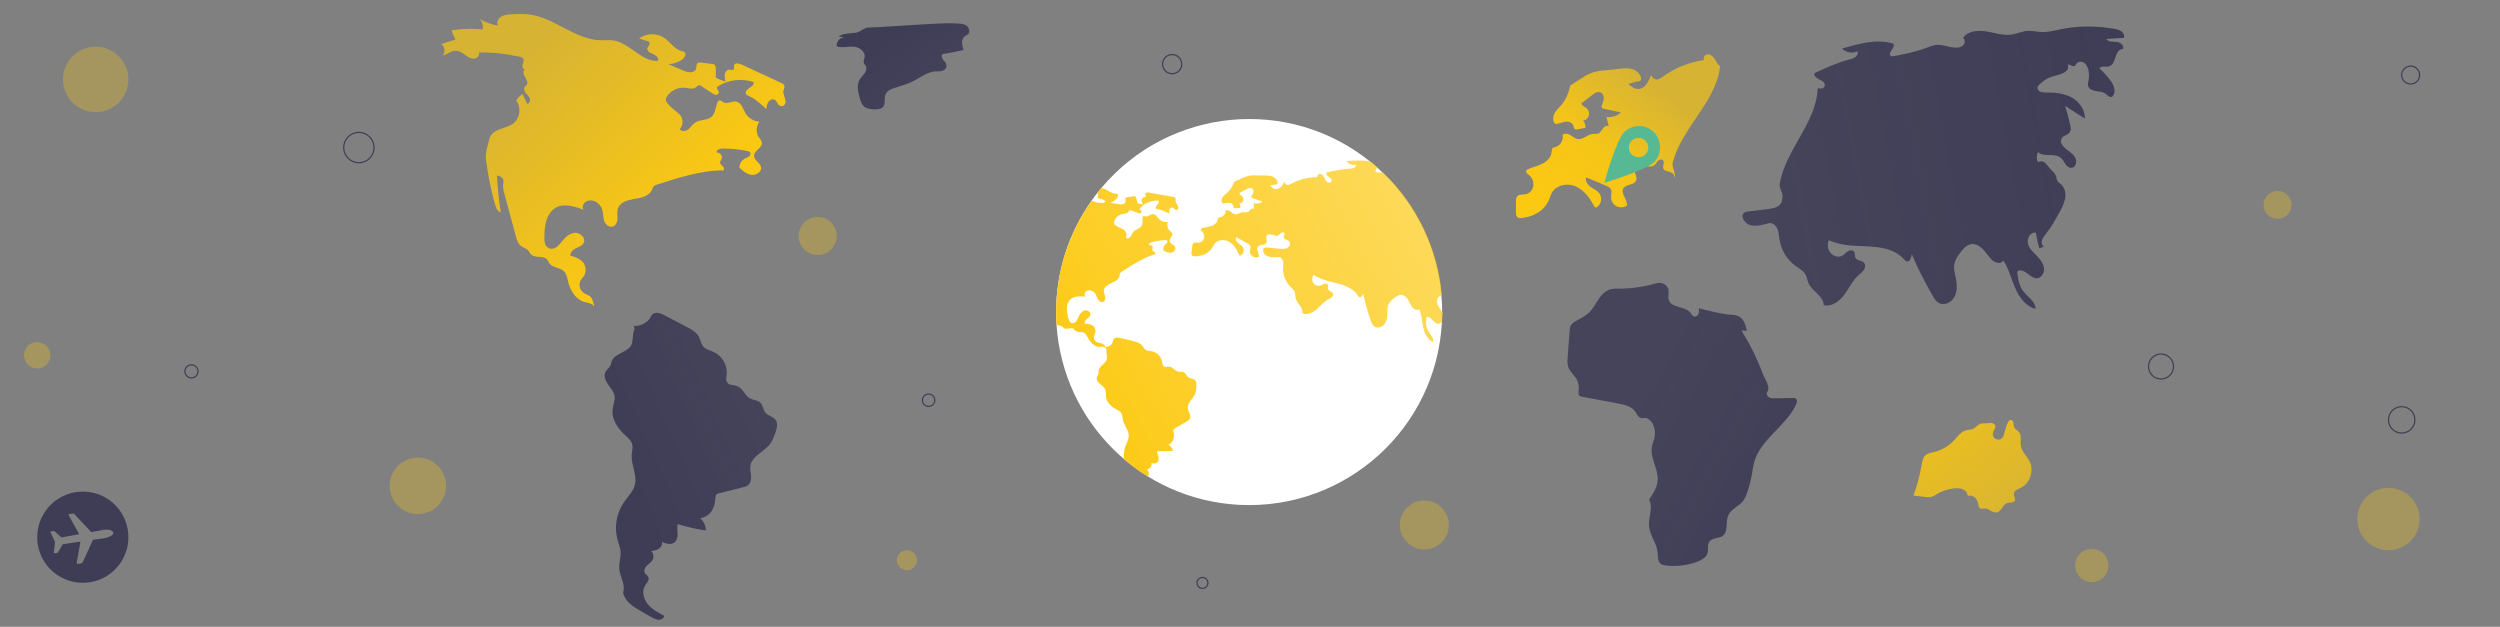 <?xml version="1.0" encoding="utf-8"?>
<!-- Generator: Adobe Illustrator 19.0.0, SVG Export Plug-In . SVG Version: 6.00 Build 0)  -->
<svg version="1.1" id="e37c00f5-ff96-45aa-87ea-1a24b78ba7bd"
	 xmlns="http://www.w3.org/2000/svg" xmlns:xlink="http://www.w3.org/1999/xlink" x="0px" y="0px" viewBox="781 -8 2062 517"
	 style="enable-background:new 781 -8 2062 517;" xml:space="preserve">
<rect x="781" y="-8" width="2062" height="517" fill="#808080" stroke="none"/>
<style type="text/css">
	.st0{fill:url(#SVGID_1_);}
	.st1{fill:url(#SVGID_2_);}
	.st2{fill:url(#SVGID_3_);}
	.st3{fill:url(#SVGID_4_);}
	.st4{fill:url(#SVGID_5_);}
	.st5{fill:url(#SVGID_6_);}
	.st6{fill:url(#SVGID_7_);}
	.st7{fill:#3F3D56;}
	.st8{fill:#FFFFFF;}
	.st9{fill:url(#SVGID_8_);}
	.st10{fill:url(#SVGID_9_);}
	.st11{fill:#57B894;}
	.st12{fill:none;stroke:#3F3D56;stroke-miterlimit:10;}
	.st13{opacity:0.3;fill:#FCC911;enable-background:new    ;}
</style>
<title>connected world</title>
<linearGradient id="SVGID_1_" gradientUnits="userSpaceOnUse" x1="1303.768" y1="116.77" x2="1419.756" y2="167.669" gradientTransform="matrix(1 0 0 -1 0 502)">
	<stop  offset="0" style="stop-color:#3F3D56"/>
	<stop  offset="1" style="stop-color:#3F3D56;stop-opacity:0.9"/>
</linearGradient>
<path class="st0" d="M1420.7,338.4c-1.9-2.9-6.2-3.4-8.4-6c-1.9-2.6-1.9-6.1-4.3-8.4c-2-2-5.4-1.9-8-3.2c-4.6-2.2-6.1-8.5-10.9-10.3
	c-2.7-1.1-6.2-0.4-8-2.7c-1.6-1.9-1.1-4.7-0.7-7.1c0.5-7.9-3.7-15.2-11.2-18.6c-2.8-1.3-5.9-1.8-7.9-4c-2-2.1-2.4-5.4-3.7-8
	c-2.1-4.3-6.7-6.7-11-8.9L1329,252c-3.1-1.6-7.2-3.2-9.9-0.7c-0.7,1-1.5,1.9-1.9,3.1c-2.4,3.7-8.7,7.2-13.3,6.3
	c0,0.1-0.1,0.2-0.1,0.3c0.5,1.1,0.7,2.1,0.3,3.2c-1.6,3.5-0.7,8.1-2.2,11.9c-2.8,6.6-13.5,7-16.3,13.6c-0.5,1.5-0.6,3.1-1.5,4.4
	c-1,1.7-2.7,2.8-3.6,4.5c-1.8,3.1-0.2,7.1,1.8,10.2c2,3,4.8,5.9,5.6,9.4c0.6,3.7-1.2,7.6-1.6,11.5c-1.1,8.2,4.6,16.2,10.9,21.8
	c1.9,1.8,4,3.5,4.9,6c1.3,3.1,0.1,6.6-0.1,10c-0.4,8.1,4.6,16.3,2.7,24.2c-1.4,5.8-6,10-9.2,14.7c-6.3,9.3-8.1,20.9-4.9,31.7
	c0.7,2.7,1.9,5.5,2.2,8.1c0.5,5-1.4,10-1,15c0.5,6.7,5.4,13.2,3.1,19.5c1.3,6.2,6.6,10.7,12.4,14l10.2,5.9c1.9,1.2,4,2.1,6.3,2.6
	c2.2,0.2,4.7-1.1,5.2-3.2c-5-2.7-10.2-5.4-13.8-9.7c-3.5-4.4-5-10.9-2.1-15.4c1.4-2,3.7-4.5,2.7-6.9c-0.5-1.3-2.1-2-2.9-3.4
	c-1.2-1.9,0.1-4.6,1.7-6.1c1.6-1.6,3.7-3,4.8-4.9c1.2-2.2,0.5-5.2-1.3-7.1c2.1-0.2,4.4-0.7,6.3-1.9c1.8-1.2,3.1-3.4,2.6-5.6
	c3.2,1.4,7.1,2.6,10,0.6c2.2-1.5,3-4.5,2.9-7.3c-0.1-2.7-0.5-5.4,0.1-8c7.7,2.2,15.3,4.3,23.2,5.2c-0.1-4-1.9-7.6-4.8-10.3
	c3.6,0.3,7.8-2.9,9.7-5.9s2.7-6.5,2.9-10.1c0-1.1,0.2-1.9,0.5-2.7c0.6-1.2,2.1-1.6,3.4-1.8l19.7-5c1.2-0.2,2.2-0.6,3.2-1.3
	c2.2-1.5,2.9-4.8,2.7-7.6c-0.2-2.9-1.1-5.5-0.6-8.4c1.1-8.2,11.3-11.6,16.4-18.4c1.9-2.7,3-5.8,4.2-8.9
	C1421.8,345.2,1422.9,341.2,1420.7,338.4z"/>
<linearGradient id="SVGID_2_" gradientUnits="userSpaceOnUse" x1="1354.212" y1="166.464" x2="1226.991" y2="28.678">
	<stop  offset="0" style="stop-color:#FCC911"/>
	<stop  offset="1" style="stop-color:#FCC911;stop-opacity:0.7"/>
</linearGradient>
<path class="st1" d="M1428.8,74.7c-0.4-2.7-2.1-5.1-1.6-7.8c0.3-1.7,1.6-3.6,0.3-5.1c-0.4-0.4-1-0.7-1.5-1.1l-33.6-15.6
	c-2-0.7-5.1-1.5-5.9,0.5c-0.4,1.3,0.3,2.6-0.3,3.5c-0.7,1-2.3,0.4-3.7,0.4c-2,0.1-3.5,2-3.8,3.9c-0.1,1.9,0.1,3.9,0.7,6
	c-2.6-1.1-6-2-8.1-3.6c0.3-2.8,0.3-5.4,0-8c0-1.1-0.4-1.9-1.3-2.7c-0.4-0.3-1.2-0.4-1.8-0.4l-9.5-1.1c-0.6-0.2-1.6-0.1-2.2,0.2
	c-1.5,1-0.7,3.2-1.4,4.9c-0.4,1.8-2.7,2.9-4.7,3c-1.9-0.2-3.9-0.6-5.9-1.5l-12.2-5.3c4.2-0.2,8-1.5,11.3-3.7
	c2.2-1.5,3.9-4.8,1.8-6.4c-0.6-0.3-1.4-0.6-2.1-0.6c-5.9-1.5-9.2-7.3-14.1-10.8c-6.5-4.4-14.9-4.2-21.1,0.4l6.7,2
	c0.6,0.1,1.3,0.4,1.7,1c1.2,1.6-1.3,3.4-1.6,5.2c-0.3,2.6,2.9,3.8,5.2,4.8c2.3,1.1,5,3.6,3.3,5.4c-13.5,0.7-23-14.9-36.6-16.9
	c-3.4-0.4-6.9,0-10.2-0.1c-21.2-0.3-38.2-18.7-59.2-21.3c-4.7-0.4-9.5-0.5-14.2-0.1c-3.1,0.2-6.1,0.3-8.6,1.8
	c-2.7,1.5-4.3,4.8-3,7.5c-5.3-1-10.5-2.8-15.1-5.4c2.3,2.2,3.3,5.5,2.6,8.6c-8.4-1-17.2-0.5-25.6,0.7c0.7,2.7,1.9,5.2,3.2,7.6
	l-11.9,3.8c3.3,1.8,3.8,6.9,1.1,9.3c3.9-0.5,7.5-4.2,11.4-3.8c2.8,0.1,5,1.8,7.1,3.3c2.1,1.6,4.6,3.2,7.3,3.2
	c2.8-0.1,5.3-2.7,4.3-5.1c11.5-0.2,22.9,1.1,34.1,3.6c0.7,0.1,1.7,0.4,2.2,1.2c1.3,1.3,0.2,3.3-0.2,5c-0.5,1.7,0.2,4.4,2,3.9
	c-2.1,1.1-1.5,4.4-0.1,6.5s2.9,4.8,1.3,6.7c-0.4,0.5-1.1,1-1.4,1.3c-1.3,1.5-0.4,3.6,0.6,5.2c1.3,1.5,2.9,2.8,3.5,4.6
	c0.6,1.8-0.5,4.3-2.3,4.2l-3.6-8c-2.2,1.4-4.2,3.3-5.3,5.5c4.5,6,3,15.3-3.2,19.4c-3.2,2-7,2.9-10.7,4.3c-3.5,1.4-7.1,3.6-8.1,7.3
	c-1.6,6.3-3.7,11.9-2.9,18.3c1.6,11.8,3.9,23.6,7.1,35.3c0.7,3,2,6.4,5,7.8c-1.5-10.1-2.6-20.5-3.1-30.7c1.9,0.5,4.4,1.3,5.1,3.3
	c0.6,1.6,0,3.3-0.1,5c0,1.6,0.2,3.3,0.6,4.9l10,37c0.7,3,1.9,6.4,4.5,8.2c1.7,1.3,3.8,1.7,5.3,3.1c1.2,1.2,1.7,2.8,2.9,3.8
	c3.3,3.2,9.8,0.5,12.9,3.9c1,1.1,1.3,2.2,2,3.3c2.7,3.7,8.6,3.3,11.9,6.4c2.1,2,2.8,5.1,3.4,8c1.7,7.1,5.5,14.5,12.7,17.2
	c2.1,0.7,4.7,1,6.7,1.9c1,0.4,1.8,1.3,2.3,2.1l0,0l0,0c-0.7-3-1.3-7-3.9-8.7c-1.8-1-3.7-1.6-5.3-2.9c-3.5-2.9-3.8-8.1-1-11.4
	c0.1-0.1,0.1-0.2,0.3-0.4c3.2-3.2,3.7-8.1,1.4-12.1c-2.3-3.5-6.8-5.3-11.1-6.4c-0.4-2.7,2-4.9,4.5-6.1c2.3-1.2,5.3-2.1,6.5-4.7
	c1.8-3.7-2.8-8.2-7-8.1c-4.4,0.2-7.8,3.2-10.5,6.5c-1.6,1.8-3,3.9-4.9,5.2c-2,1.5-4.8,2-6.9,0.7c-3.1-1.6-3.3-5.9-3.2-9.2
	c0.1-4.6,0.3-9.3,1.7-13.5c1.4-4.4,4.2-8.5,8.2-10.7c6.7-3.4,15-0.7,22.3,1.9c-1.3-2.2,0-5.5,2.3-6.7s5.4-1.2,7.8,0.2
	c2.1,1.1,3.7,2.9,4.8,4.9c1.5,3,1.2,6.5,1.9,9.8c0.7,3.3,3.7,6.5,7,5.9c2.9-0.6,4.2-3.9,4.3-6.7c0-2.8-0.5-5.9,0.4-8.5
	c1.8-5.2,8.3-6.8,13.8-7.8c5.5-0.7,11.9-2.2,14.3-7.5c0.2-1.1,0.7-1.9,1.5-2.9c0.7-0.7,1.7-1.2,2.8-1.4
	c16.9-5.4,34.2-11.1,52.2-11.7c1.1-0.1,1.1,0.2,1.8,0.3c1.5-0.4,1.2-2.6,0.1-3.5c-1.1-1.1-2.3-2-2.3-3.5c0.1-1,1-1.9,1.3-2.8
	c1.1-2.3-1.4-5.4-3.9-5.1c-1-2,2.2-3.3,4.6-3.4c6.8,0,13.7,0.6,20.5,2.1c0.7,0,1.5,0.4,2.1,1c1,1.1,0.3,2.8-0.7,3.5
	c-1.1,0.7-2.3,1.2-3.6,1.8c-2.8,1.6-4.4,4.5-4.3,7.5c3,2.7,6.3,5.4,10.2,5.9c3.9,0.3,8.4-2.9,7.6-6.6c-1-3.5-5.8-5.5-5.8-9.3
	c0-4.3,6.7-6.3,6.5-10.5c-0.1-1.8-1.6-3.4-2.7-4.9c-2.3-3.8-2.1-8.9,0.6-12.6c-4.7-0.4-8.9-3-11.3-6.8c-2.1-3.6-3.3-8.6-7.5-9.8
	c-3.8-0.7-8.2,2.7-11.5,0.2c-0.7-0.5-1.6-1.4-2.6-1.3c-0.5,0.1-1.2,0.6-1.4,1.3c-2,3.9-1.7,9.2-5,12.2c-3.5,3.3-9.7,2.1-13.8,5
	c-2.2,1.5-3.5,3.9-5.5,5.5s-5.9,2-7-0.2c2.9-3.3,3-8,0.3-11.6c-1.5-1.5-3.1-3-4.8-4.2c-1.9-1.5-3.7-3.1-5.3-5
	c-0.7-1-1.4-1.8-1.7-2.9c-0.1-1.4,0.3-2.8,1.2-3.6c3.3-4.8,9.3-7.6,15.3-6.7c2.6,0.3,5.3,1.3,7.6-0.1c1.2-0.6,2-2,3.4-2.1
	c0.7,0.1,1.6,0.4,2.2,1l8.3,5.5c1,0.6,2,1.2,3.1,1.4c1.3,0.1,2.2-0.6,2.6-1.8c0.1-1.6-2-2.9-1.5-4.4c0.2-0.4,0.5-0.7,1.2-1.1
	c8.6-5.2,19.2-6.4,29-3.2c0.6,2.1-1.8,3.8-3.7,5c-1.9,1.2-3.9,3.6-2.3,5.3c0.6,0.4,1.5,1.1,2.2,1.3c2.1,1,4.4,2,6.1,3.7
	c2.9,2.1,5.5,4.6,8.2,6.9c0.2-2,0.4-4.2,1.8-6s3.8-2.7,5.5-1.3c1.6,1.3,2,3.7,3.8,4.5C1427.3,80.9,1429.5,77.4,1428.8,74.7z"/>
<linearGradient id="SVGID_3_" gradientUnits="userSpaceOnUse" x1="1517.694" y1="477.643" x2="1562.753" y2="422.837" gradientTransform="matrix(1 0 0 -1 0 502)">
	<stop  offset="0" style="stop-color:#3F3D56"/>
	<stop  offset="0.232" style="stop-color:#3F3D56;stop-opacity:0.977"/>
	<stop  offset="1" style="stop-color:#3F3D56;stop-opacity:0.9"/>
</linearGradient>
<path class="st2" d="M1472.7,22l4.7,1c-3.3-0.2-6.2,2.6-6.3,6.3c0,0.3,0,0.6,0,0.9c4.3,1.6,9.2,0,13.8,0.3c4.6,0.2,10,3.9,9.2,8.7
	c-0.2,1.5-1.1,3.1-0.6,4.5c0.2,1,1.1,1.8,1.6,2.8c1,1.9,0.2,4.4-1.1,6.1c-1.2,1.8-2.9,3.2-4,5.1c-2.7,4.7-1.2,10.8,0.4,15.9
	c0.4,1.9,1.3,3.9,2.5,5.5c2.4,2.8,6.2,2.9,9.6,3.1c2.5,0,5.4-0.2,7-2.2c2-2.8,0.6-7.1,1.9-10.3c1.3-2.9,4.4-4.2,7.2-5.1
	c5.1-1.6,10.5-3.1,15.4-5.5c6.1-3.1,11.9-7.9,18.6-8.2c1.8-0.2,3.9,0.2,5.7-0.5c1.8-0.6,3.5-2.2,3.4-4.4c-0.1-1.8-1.4-3.1-2.6-4.4
	c-1.1-1.3-1.8-3.4-1-4.8l17.7-3.5c-1.3-3.7-2.2-8.6,0.6-11.1c1.1-0.9,2.5-1.3,3.3-2.2c1.5-1.8,0.7-4.8-1.1-6.4
	c-1.7-1.6-4.1-1.9-6.3-2.1c-7.7-0.6-15.5-0.2-23.2,0.2c-15.2,1-30.3,1.8-45.5,2.8c-3.1,0.2-6.5-0.2-9.3,1c-2.4,1-4.1,2.8-6.7,3.4
	C1482.7,19.8,1477.3,19,1472.7,22z"/>
<linearGradient id="SVGID_4_" gradientUnits="userSpaceOnUse" x1="2329.762" y1="277.296" x2="2443.137" y2="426.681">
	<stop  offset="0" style="stop-color:#FCC911"/>
	<stop  offset="1" style="stop-color:#FCC911;stop-opacity:0.7"/>
</linearGradient>
<path class="st3" d="M2424.8,349.1c0.4-2.1,2.6-4,1.9-6.1c-0.4-1.4-2.1-2.1-3.6-2.2c-1.5,0-3,0.4-4.5,0.4c-1,0-1.9,0-3,0
	c-3,0.4-4.8,3.6-7.7,4.7c-1.7,0.7-3.6,0.5-5.5,1.1c-4.1,1.1-6.6,4.9-9.4,7.9c-4.6,4.9-10.5,8.5-17,10c-2.2,0.5-4.8,0.9-6.6,2.4
	c-2.5,2-3,5.4-3.5,8.5c-1.5,8.6-3.7,16.9-6.7,24.9l9.6,1.2c1.8,0.2,3.7,0.4,5.5-0.1c1.3-0.4,2.5-1.2,3.6-1.9c4.3-2.7,9.1-4.3,14-5
	c2.5-0.3,5.1-0.3,7.5,0.4c2.4,1,4.4,3,4.6,5.7c2-0.7,4.4-0.1,5.9,1.4s2.5,3.5,2.8,5.7c0.3,1.3,0.5,2.9,1.7,3.4c1,0.4,2.1,0,3.2-0.1
	c3.7-0.3,6.7,4,10.4,3.3c3.9-0.9,4.8-6.6,8.6-7.8c2.1-0.7,5.2,0.1,6.2-1.9c1-1.7-1-3.9-0.7-5.9c0.2-2.5,3.2-3.5,5.4-4.6
	c7.7-3.6,11.3-14,7.7-21.6c-2.2-4.6-6.6-8-7.4-13.2c-0.6-3.9,0.9-8.3-1.5-11.3c-1.3-1.5-3.3-2.4-4.1-4.2c-0.4-1.2-0.3-2.5-0.5-3.6
	c-0.3-1.2-1.4-2.5-2.5-2.2c-3.5,1-4.6,11.7-6.4,14.4C2429.8,356.6,2423.9,354,2424.8,349.1z"/>
<linearGradient id="SVGID_5_" gradientUnits="userSpaceOnUse" x1="2294.12" y1="83.985" x2="2129.444" y2="177.303" gradientTransform="matrix(1 0 0 -1 0 502)">
	<stop  offset="0" style="stop-color:#3F3D56"/>
	<stop  offset="1" style="stop-color:#3F3D56;stop-opacity:0.9"/>
</linearGradient>
<path class="st4" d="M2182.2,246.3c0.2,1.5,0.2,3.3-0.4,4.8c-0.7,1.4-2.4,2.5-4,1.8c-1.2-0.7-1.6-1.8-2.5-2.9
	c-4.3-5.6-15.4-3.7-17.8-10.3c-1-2.7,0.1-5.7-0.3-8.5c-0.7-3.4-3.6-5.7-7.1-5.9c-1.5,0.1-3.1,0.3-4.6,0.8c-9.8,2.7-20,4-30.1,4
	c-1.9-0.1-4,0-5.7,0.4c-4.3,1-7.6,4.5-10,8s-4.4,7.5-7.5,10.8c-3.2,3.2-7.5,5.3-11.5,7.6c-1.5,0.7-3,1.8-3.8,3.1
	c-1,1.4-1.1,3.4-1.3,5.1l-1.6,21.7c-0.2,2.9-0.4,5.6,0.7,8.4c1.2,3.2,4.1,5.7,6.2,8.6c1.9,3.1,2.6,6.7,2.2,10.2
	c-0.2,1.4-0.4,3.1,0.4,4.2c0.7,0.5,1.4,0.9,2.3,1l29.8,5.6c5.3,1,11.1,2.3,14.1,6.6c1.4,2.1,2.4,4.7,4.9,5.4c1,0.2,2.1,0,3.2-0.1
	c2.7,0.2,4.8,2.3,6.2,4.6c1.9,3.6,2.4,7.6,1.6,11.7c-0.5,2.5-1.6,4.8-2.1,7.4c-1.8,9.5,5.7,18.6,4.7,28.4c-0.5,5.6-4,10.7-7,15.3
	c3.6,6.8-1,15,0,22.7c0.9,7.1,6.3,13.5,7,20.8c0.3,3.3-0.1,7.4,2.6,9.5c1.2,0.8,2.6,1.1,4,1.3c8.7,1.1,17.5,0,25.6-2.9
	c3.8-1.4,8-3.6,9-7.4c0.8-3-0.4-6.9,1.6-9.5c2.3-3.1,7.4-2.3,10.6-4.4c5.2-3.5,2.4-11.7,4.9-17.2c2.3-5.1,8.5-7.3,12-11.5
	c1.4-1.9,2.4-4,3.2-6.2c1.9-5.4,3.3-10.8,4.3-16.2c0.4-3.4,1.1-6.7,1.9-10.1c5.3-18.8,26.2-29.6,34.4-47.1c0.8-1.5,1.4-4-0.1-5.1
	c-0.9-0.5-1.9-0.8-3-0.5l-14,0.2c-1.8,0-3.5,0.1-5.2-0.8c-1.4-0.9-2.4-3-1.4-4.3c2.9-4-1.4-9.7-3.2-14.1
	c-4.6-12.1-10.1-23.8-16.9-34.7c-0.4-0.7-0.7-1.4-0.8-2.1l4,0.5c-0.8-4.8-2.4-10.1-6.8-12.2c-2.6-1.2-5.4-1.2-8.2-1.3
	C2198.5,250.4,2190.1,248.2,2182.2,246.3z"/>
<linearGradient id="SVGID_6_" gradientUnits="userSpaceOnUse" x1="2061.156" y1="176.814" x2="2146.881" y2="64.522">
	<stop  offset="0" style="stop-color:#FCC911"/>
	<stop  offset="0.505" style="stop-color:#FCC911;stop-opacity:0.945"/>
	<stop  offset="1" style="stop-color:#FCC911;stop-opacity:0.7"/>
</linearGradient>
<path class="st5" d="M2160.7,125.8c8.1-29.6,35.4-49.1,39.1-79.1l0,0c-2.1-1.5-3.2-4.1-4.7-6.3s-3.9-4.1-6.5-3.4
	c-1.9,0.7-2.9,2.8-2.3,4.6c-12.4,1.7-24.1,6.5-34.2,13.9c-1.2,0.8-2.3,1.5-3.6,2c-2.4,0.5-5.1-1.3-5.6-3.9
	c-1.9,5.3-5.1,11.8-10.7,11.8c-3.2,0.1-5.8-2.2-8.3-4.2c3.4-0.6,4.7-1.7,8.6-2.1c0.5,0.1,1-0.1,1.5-0.5c0.5-0.7,0.7-1.5,0.5-2.3
	c-0.7-3.8-4.1-6.5-7.5-7.4c-3.5-1-7.2-0.6-10.8-0.1l-12.2,1.3c-6.3,0.3-12.4,2.3-17.6,5.9c-3.5,2-6.9,4.6-10.3,6.6
	c-1.2,6.3-3.7,11.9-7.8,16.6c-1.7,2.1-3.7,3.7-5,6s-1.7,5.2-0.6,7.5c0.2,0.6,0.7,1.2,1.3,1.4c1,0.2,2,0,2.9-0.3
	c2.1-0.7,4.3-1.5,6.7-1.5c2.2,0,4.6,1.5,5.2,3.7c0.2,0.8,0.3,2.1,1.2,2.5c0.6,0.3,1.5,0.5,2.2,0.2l6.5-1.3c0.2-2.2-0.5-4.5-2-5.9
	c1.6-0.2,3.1-1.2,3.9-2.4c1.9-2.8,1.2-6.4-1.4-8.2c-1.5-1-3.9-2-3.8-3.8l9-6.8c1.9-1.5,4.1-3,6.4-2.2c3.4,1,3.6,5.9,2,9
	c-0.6,1.4-1.4,3.1-0.2,4.1c0.5,0.3,0.8,0.5,1.4,0.6l13.9,2.9c-3.2,3.1-7.6,4.3-11.9,3.8l2,7.8c-1.5-1.3-3.6,0-4.7,1.4
	c-1.3,1.4-2,3.4-3.6,4.2c-1.6,0.8-3.6,0.5-5.3,0.6c-4.2,0.5-7.8,4.9-12,4.2c-2.2-0.3-4.1-2.1-6-3.2c-2-1.2-4.7-1.9-6.5-0.2
	c0.7,4.6-1.9,8.9-6.3,10.1c-0.6,0.1-1.3,0.1-1.7,0.5c-1,0.8-1,2.4-1.2,3.7c-0.3,4.2-3.8,7.5-7.5,9.4c-3.7,1.9-7.8,2.8-11.7,4.5
	c-0.7,0.2-1.5,0.7-1.7,1.6c-0.3,1.3,1.2,2.4,2.2,3.2c2.8,2.1,4.2,5.7,3.7,9.1c-0.6,3.5-3.4,6.4-6.7,6.9c-2.2,0.3-4.9-0.1-6.4,1.5
	c-1.2,1.3-1.3,3-1.2,4.6l-0.1,8.1c0,1.9,0.1,4.2,1.9,5.1c0.8,0.3,1.7,0.3,2.8,0.2c9.4-0.8,19-6,22.7-15.2c0.6-1.6,1.2-3.4,2-5.1
	c3.5-6.8,12.7-8.8,19.6-5.9c6.9,2.9,11.8,9.3,15.4,16.2c0.2,0.6,0.6,1,1.3,1.3c0.5,0.1,1.2-0.1,1.5-0.5c3.4-2.5,4.1-7.6,1.7-11.1
	c-1.7-2.3-4.9-3.7-7.3-5.4s-4.7-4.9-3.6-7.8l16.3,6.8c1.6,0.7,3.4,1.5,4.1,3.1c1,1.9,0.1,4.3,0.1,6.5c0,3.1,1.7,5.9,4.5,7.4
	c2.8,1.4,5.9,1.2,8.6-0.6c0.5-5-5.4-10.1-2.9-14.2c2.2-3.7,9-2.3,10.5-6.5c1.2-3.1-2.1-6.6-1-9.6c1-2.8,4.6-3.2,7.4-2.5
	c2.9,0.3,5.9,1.4,8.3-0.2c1.4-1,2.1-2.4,3.2-3.7c1.2-1.2,3.2-1.9,4.3-0.5c1.6,1.6-0.6,4.6,0.2,6.8c1,2.4,4.9,2,7.2,3.5
	c1.5,0.8,2.1,2.5,2.1,4.5C2163.6,134.5,2159.5,129.5,2160.7,125.8z"/>
<linearGradient id="SVGID_7_" gradientUnits="userSpaceOnUse" x1="2542.782" y1="393.081" x2="2233.23" y2="336.245" gradientTransform="matrix(1 0 0 -1 0 502)">
	<stop  offset="0" style="stop-color:#3F3D56"/>
	<stop  offset="1" style="stop-color:#3F3D56;stop-opacity:0.9"/>
</linearGradient>
<path class="st6" d="M2530.8,17.9c-1.7-1.1-3.5-1.8-5.4-2c-14.8-2.7-29.9-2.8-44.6,0.2c-5.8,1.2-11.5,2.8-17.4,2.2
	c-3.1-0.2-6.1-0.9-9.3-0.9c-4.9,0.1-9.6,2.6-14.5,3.2c-6.8,0.8-13.7-1.7-20.4-2.7c-6.8-1-15.2-0.6-19,5.4c1.8,1.5,1.7,4.2,0.1,6
	c-1.6,1.6-3.9,2-6,2c-5.2,0-10.5-2.6-15.8-2.3c-3.1,0.2-6.1,1.6-9.3,2.7c-8.3,3.1-17,4.8-25.6,6.5c-1.2,0.2-2.5,0.6-3.2-0.3
	c-2.7-2.5,4.4-6.8,2.2-9.9c-13.7-4.2-28.6,0-42.3,4.1c3.5,3.3,8.5,4.2,12.7,2.2c0.7,1.5-0.1,3.6-1.6,4.7c-1.5,1-3.1,1.6-4.9,2
	c-9.9,2.6-19.4,6.9-28.9,11.3c-0.9,2.1,1.7,4.1,3.8,5.2c2.2,1,5,2.5,4.7,4.9c-0.1,2.6-3.7,3.3-5.8,2.1c-1.2,29.1-26,49.8-31.4,79
	c-0.9,3.7,3.6,8.1,2.1,12.1c0,1.9-0.7,4-2.1,5.4c-2.7,2.5-6.6,3-10,3.5l-15.3,1.8c-1.8,0.2-3.6,0.4-4.7,1.9c-1.5,1.9-0.2,5,1.5,6.8
	c4.6,5.2,12.9,2.9,19.5,1.1c2.9-0.7,5.8,1.7,7,4.5s1.3,5.9,1.8,8.9c1.5,9,6.2,16.7,13.4,21.9c2.9,2.1,6.3,3.8,8,6.9
	c1.2,2.1,1.5,4.7,2.5,7.1c3,7,12.5,10.7,12.6,18.3c6.5,1.5,12.8-3,16.9-8.5c4-5.4,6.8-11.7,11.8-16.2c1.6-1.5,3.2-2.6,4.5-4.4
	c1-1.8,1.5-4.2,0.1-5.8c-1.8-2.2-5.7-1.6-7-4c-1-1.6-0.2-3.9-1.2-5.2c-1.2-1.6-3.6-1.3-5.1-0.4c-1.6,1-2.8,2.5-4.4,3.5
	c-3.2,1.9-7.4,0.9-9.8-2c-2.5-3-3-7-1.6-10.5c4.5,1.8,9,3.1,13.8,3.8c8.4,1.2,17.1,0.8,25.6,1.8s17.2,3.7,23,10.4
	c0.4,0.6,0.9,1,1.6,1.3c2.6,1.1,4.2-3,4.4-5.9c5,11.8,10.9,23.2,17.2,34.2c1.2,2.3,2.8,4.7,5,6c4.2,2.6,10,0,12.7-4.4
	c2.6-4.2,2.6-9.9,1.7-14.8c-0.9-4.7-2.5-9.4-1.2-14c0.8-3,2.8-5.7,4.7-8.3c2.3-3.1,5.1-6.4,8.9-6.9c3.6-0.7,7,1.6,9.7,4.1
	c2.7,2.8,4.5,6,7.1,8.6c2.8,2.8,8.1,4.2,9.7,0.7c4.6,6.9,6.5,15.3,9.9,22.9c3.3,7.6,8.8,15.1,16.7,17.1c0-6.7-7.4-10.4-11-15.8
	c-2.5-3.8-3.3-8.4-3.9-12.9c-0.1-1.1-0.3-2,0.4-2.7c0.3-0.2,0.8-0.4,1.5-0.4c5.4-0.2,9.3,7.1,14.5,6.5c3.3-0.4,5.7-4.1,5.5-7.6
	c-0.1-3.5-2.1-6.7-4.4-9.3c-3.1-3.5-7.3-6.5-8.7-11c-1.5-4.6,1.9-10.8,6.4-9.6c0.7,4.4,1.6,8.6,2.9,12.8c1.1-0.2,2.8-1.2,3.8-1.3
	c-1.8-1-2.2-3.5-1.7-5.4c0.6-2,1.9-3.3,3.1-5c4.5-5.5,7.9-11.8,11.4-18c2-3.7,3.9-7.4,4.6-11.3c0.8-3.9-0.1-8.5-3-11.4
	c-1.3-1.2-2.9-2.1-3.6-3.8c-0.3-1-0.7-2.1-0.8-3.1c-0.8-2.8-3.3-4.4-5.2-6.6c-1.5-1.6-2.5-3.3-4-4.7c-1.7-1.3-4.1-1.8-5.7-0.3
	c-1.5-2.8-1.3-5.9,0-8.5c4.7,4.7,13.4,0.4,18.6,4.7c1.7,1.3,2.7,3.3,3.9,5.2c1.3,1.8,3.2,3.5,5.4,3.1c2.7-0.4,4.2-4,3.3-6.9
	c-0.8-2.8-3.1-4.8-5.5-6.6c-2.3-1.6-4.7-3.5-6.1-5.9c-0.1-0.2-0.2-0.4-0.3-0.6c-1-2.3,0-5.2,2.5-6.4c2.2-1,4.6-2.3,5.1-4.7
	c0.1-1.1,0.1-2.1-0.2-3.3c-1.2-5.7-2.7-11.3-4.4-16.7l16.3,10.5c0.2-7.5-4.9-14.2-11.2-17.6c-6.3-3.3-13.7-4-21-3.9
	c-1.6,0-3.2-0.1-4.7-0.7c-1.3-0.8-2.6-2.3-2.1-3.9c0.4-1,0.9-1.8,1.9-2.3c2.1-2.1,4.5-3.8,7-5.1c5.5-2.5,12.4-2.3,16-7.1
	c0.3-1.1,0.3-2.6,0-3.6c1.2-1.5,3.2,1.5,5.1,1c1.1-0.2,1.5-1.3,2.1-2.2c1.5-1.8,4.2-1.9,6.1-0.8c1.9,1.2,2.9,3.5,3.6,5.7
	c0.7,2.7,0.8,5.7,0.3,8.6c-0.3,1.7-0.8,3.3-0.4,5c0.7,2.6,3.7,3.8,6.4,4.2c2.7,0.4,5.5,0.6,7.7,2c1.8,1.3,3.7,3.7,5.5,2.7
	c0.7-0.3,1.1-1,1.5-1.7c1.8-4.1-0.4-8.8-3.1-12.3c-2.6-3.3-5.5-6.6-8.7-9.4c1.5-2.6,5.5-0.8,8.1-1.7c3.1-0.9,4.2-4.7,5.2-7.8
	c0.9-3.1,3-6.8,6.2-6.5c1.1-3-2.3-5.6-5.4-5.8c-3-0.2-6.6,0.1-8.5-2.5l14.5-0.9C2533.5,21.1,2532.4,19,2530.8,17.9z"/>
<path class="st7" d="M843.1,398c-20.5,3.4-34.3,22.8-30.9,43.3c3.4,20.5,22.8,34.3,43.3,30.9s34.3-22.8,30.9-43.3
	S863.7,394.5,843.1,398z M867.1,435.9c-0.4,0.1-1.6,0.3-2,0.3l-7.3,1c-0.1,0-0.1,0.1-0.2,0.2l-8.3,18.2c-0.2,0.6-0.8,1-1.4,1.1
	l-2.7,0.4c-0.7,0.1-1-0.5-0.9-1.1l3-17c0-0.1,0-0.3-0.2-0.2H847l-13.8,2c-0.3,0-0.6,0.2-0.7,0.4l-3.4,5.9c-0.2,0.5-0.7,0.9-1.3,1
	l-1.9,0.3c-0.3,0-0.5-0.1-0.5-0.4c0-0.1,0-0.1,0-0.1l0.9-8.1c0.1-0.5,0-0.9-0.2-1.4l-3.5-7.4c-0.1-0.2,0-0.5,0.2-0.6
	c0.1,0,0.1,0,0.1,0l1.9-0.3c0.6-0.1,1.2,0.1,1.6,0.5l5,4.4c0.2,0.2,0.5,0.3,0.8,0.2l13.8-2.5c0.1,0,0.2-0.2,0.2-0.2v-0.1l-8.4-15.1
	c-0.3-0.6-0.2-1.2,0.4-1.3l2.7-0.4c0.6-0.1,1.2,0.1,1.6,0.6l13.7,14.6c0.1,0.1,0.2,0.1,0.2,0.1l7.3-1.4c0.4-0.1,1.6-0.3,2-0.4
	c5-0.8,8.4,0.3,8.7,2.3C874.8,433,872,435,867.1,435.9z"/>
<path class="st8" d="M1970.5,249.4v1c0,2.4-0.1,4.8-0.2,7.1c-4.5,87.8-79.3,155.3-167.1,150.9c-80.8-4.1-145.6-68.1-150.8-148.8
	c-0.2-3.4-0.3-6.8-0.3-10.2c-0.1-33,10.2-65.1,29.3-92c1.5-2.2,3.1-4.3,4.8-6.4c1.1-1.5,2.3-2.9,3.5-4.3
	c55.9-66.2,154.5-75.6,221.8-21.1c1.9,1.5,3.8,3.2,5.6,4.8c1.5,1.3,2.9,2.6,4.3,4c28,26.8,45.2,62.9,48.5,101.5
	C1970.3,240.5,1970.5,244.9,1970.5,249.4z"/>
<linearGradient id="SVGID_8_" gradientUnits="userSpaceOnUse" x1="1634.745" y1="305.911" x2="2031.745" y2="90.911">
	<stop  offset="0" style="stop-color:#FCC911"/>
	<stop  offset="1" style="stop-color:#FCC911;stop-opacity:0.6"/>
</linearGradient>
<path class="st9" d="M1686.2,151.1c0.1,0,0.2,0.1,0.2,0.1c0.9,0.7-0.2,2.1-0.1,3.2c0.2,1.4,2.1,1.7,3.5,1.9s3.3,1.3,2.6,2.6
	c-3.6,1.2-7.3,0-11-1.4c-19.1,26.9-29.3,59-29.3,92c0,3.4,0.1,6.8,0.3,10.2c0.3,0.2,0.6,0.4,1,0.5c1.1,0.4,2.3,0.3,3.3,0.9
	c0.8,0.5,1.3,1.3,2.1,1.7c2.3,1.2,5.4-1.1,7.5,0.3c0.5,0.5,1.1,1,1.5,1.6c1.9,1.7,5.2,0.6,7.4,1.8c1.5,0.8,2.2,2.4,3,3.9
	c1.9,3.7,5.1,7.3,9.2,7.6c1.3-0.1,2.6,0,3.9,0.1c1.3,0.3,2.5,1.4,2.3,2.7c-0.4,2.2,0.7,4.6,0.4,6.9c-0.5,4.1-6.3,5.8-6.8,9.9
	c0,0.9-0.1,1.8-0.2,2.7c-0.3,1.1-1.1,1.9-1.3,3c-0.5,2,0.9,4,2.5,5.3c1.6,1.4,3.5,2.5,4.3,4.4c0.9,2,0.5,4.3,0.8,6.5
	c0.6,4.8,4.8,8.3,9,10.5c1.4,0.6,2.6,1.4,3.5,2.6c1.1,1.6,1,3.6,1.3,5.5c0.9,4.6,4.7,8.4,4.9,13c0.1,3.3-1.8,6.3-2.9,9.5
	c-1.1,3.3-1.5,6.8-1,10.2c6.2,5.2,12.7,10,19.6,14.2c0.4-0.6,0.6-1.2,0.8-1.8c0.3-1.5-0.4-3-1.7-3.7c1.2-0.4,2.2-1.1,3.1-2
	s1.1-2.3,0.6-3.4c1.9,0.2,4.2,0.4,5.4-1.1c1-1.2,0.9-2.9,0.5-4.4c-0.5-1.4-0.9-2.9-1.1-4.5c4.4,0.2,8.8,0.1,13.2-0.4
	c-0.6-2.1-2.1-4-4-5c2-0.3,3.8-2.7,4.4-4.6c0.5-2,0.6-4,0.1-6c-0.2-0.5-0.2-1-0.1-1.6c0.3-0.7,0.9-1.2,1.6-1.5
	c3.3-1.9,6.6-3.8,9.9-5.7c0.6-0.3,1.1-0.7,1.6-1.2c1-1.2,0.9-3.1,0.3-4.6s-1.4-2.9-1.6-4.5c-0.6-4.7,4.5-8.1,6.2-12.6
	c0.6-1.8,0.9-3.6,0.9-5.5c0.1-2,0.2-4.3-1.4-5.6c-1.5-1.2-3.8-1-5.3-2.1c-1.4-1.1-1.9-3.1-3.5-4c-1.4-0.8-3.2-0.3-4.7-0.6
	c-2.8-0.6-4.5-3.8-7.3-4.1c-1.6-0.2-3.4,0.6-4.7-0.3c-1.1-0.8-1.2-2.5-1.4-3.8c-0.8-4.4-4.2-7.9-8.7-8.7c-1.6-0.3-3.4-0.2-4.8-1.1
	s-2-2.6-3.2-3.9c-1.8-2-4.6-2.8-7.2-3.4c-3.6-0.8-7.1-1.7-10.7-2.5c-1.9-0.5-4.3-0.7-5.4,1c-0.3,0.6-0.5,1.3-0.6,2
	c-0.8,2.6-3.1,4.3-5.8,4.4c-0.9-1.5-2.3-2.7-4-3.1c-1.1-0.2-2.2-0.4-3.3-0.8c-2.3-1.1-3.2-3.9-2.1-6.2c0-0.1,0.1-0.2,0.1-0.2
	c1.3-2.3,0.9-5.1-1-6.9c-1.8-1.6-4.5-2-6.9-1.9c-0.6-1.4,0.4-3,1.6-4c1.2-1,2.6-2,2.8-3.5c0.4-2.4-2.6-4.2-4.9-3.5s-3.8,3-4.8,5.2
	c-0.5,1.3-1.1,2.5-1.9,3.7c-0.8,1.1-2.2,1.7-3.6,1.5c-1.9-0.5-2.6-2.8-3.1-4.7c-0.7-2.5-1-5.2-1-7.8c0-2.7,1.1-5.2,2.9-7.1
	c3.2-2.9,8-2.6,12.3-2.2c-0.9-1.3-0.8-3,0.3-4.1c1.2-1,2.7-1.4,4.2-1c1.3,0.3,2.4,1,3.3,2c1.2,1.5,1.6,3.5,2.5,5.1
	c0.9,1.7,3,3.1,4.7,2.2c1.5-0.8,1.7-2.8,1.3-4.4c-0.4-1.6-1.1-3.2-1-4.8c0.2-3.1,3.5-5,6.4-6.3s6.2-3,6.6-6.2c0-0.6,0.1-1.2,0.3-1.8
	c0.3-0.5,0.8-0.9,1.3-1.2c8.4-5.5,16.9-11.1,26.5-14.2c0.5-0.2,0.6,0,1.1-0.1c0.7-0.4,0.2-1.5-0.4-2c-0.7-0.5-1.6-0.8-1.8-1.6
	c-0.1-0.6,0.2-1.2,0.3-1.8c0.1-1.2-0.8-2.3-2.1-2.3c-0.3,0-0.6,0-0.8,0.1c-0.8-1,0.7-2.2,2-2.5c3.7-1,7.5-1.6,11.3-1.8
	c0.4-0.1,0.9,0,1.3,0.2c0.6,0.6,0.6,1.5,0.1,2.1s-1.1,1.1-1.7,1.6c-1.3,1.2-1.7,3.1-1.2,4.8c2,1,4.2,2.1,6.4,1.7
	c2.2-0.4,4.2-2.8,3.1-4.8c-1-1.9-3.9-2.3-4.4-4.3c-0.6-2.4,2.8-4.5,2-6.8c-0.3-1-1.3-1.6-2.1-2.3c-1.9-1.8-2.4-4.7-1.4-7.1
	c-2.6,0.4-5.2-0.4-7.1-2.2c-1.7-1.7-3-4.4-5.4-4.3c-2.2,0.1-4.1,2.6-6.2,1.9c-0.5-0.2-1-0.6-1.5-0.4c-0.3,0.2-0.5,0.6-0.6,0.9
	c-0.5,2.5,0.4,5.3-1,7.5c-1.5,2.3-4.9,2.7-6.7,4.8c-1,1.1-1.4,2.7-2.3,3.9s-2.8,2-3.9,0.9c1.1-2.2,0.5-4.9-1.5-6.5
	c-1-0.7-2.1-1.2-3.2-1.6c-1.3-0.5-2.5-1.2-3.6-2c-0.6-0.3-1-0.8-1.3-1.4c-0.2-0.7-0.2-1.5,0.1-2.2c1.1-3.2,3.9-5.5,7.2-6
	c1.4-0.2,3.1-0.1,4-1.2c0.5-0.6,0.8-1.5,1.5-1.7c0.5-0.1,0.9,0,1.4,0.2c1.8,0.6,3.6,1.3,5.3,1.9c0.6,0.3,1.3,0.4,1.9,0.3
	c0.7-0.1,1.2-0.7,1.1-1.4c-0.2-0.9-1.5-1.3-1.4-2.2c0.1-0.3,0.2-0.6,0.4-0.8c3.9-4.2,9.5-6.4,15.2-6c0.7,1.1-0.4,2.4-1.3,3.4
	s-1.6,2.6-0.5,3.4c0.4,0.2,0.9,0.3,1.4,0.3c1.3,0.2,2.6,0.6,3.8,1.1c1.9,0.8,3.7,1.7,5.4,2.6c-0.3-1.2-0.2-2.4,0.1-3.5
	c0.4-1.2,1.6-1.8,2.8-1.5c1.1,0.4,1.6,1.8,2.7,1.9c1.5,0.2,2.1-2.1,1.5-3.4c-0.6-1.4-1.9-2.5-2-4.1c-0.1-1,0.3-2.3-0.5-2.9
	c-0.3-0.2-0.6-0.3-1-0.3c-6.8-1.2-13.6-2.5-20.4-3.7c-1.2-0.2-3-0.1-3,1.2c0,0.7,0.6,1.4,0.3,2c-0.3,0.7-1.2,0.6-1.9,0.9
	c-1.1,0.5-1.7,1.6-1.5,2.8c0.2,1.1,0.6,2.2,1.3,3.1c-1.3-0.6-3.3-0.6-4.7-1.2c-0.2-1.5-0.6-3.1-1.2-4.5c-0.1-0.9-0.9-1.5-1.8-1.3
	c-0.1,0-0.2,0-0.3,0.1c-1.8,0.3-3.5,0.5-5.3,0.8c-0.4,0-0.9,0.2-1.2,0.5c-0.7,0.7,0,1.9,0,2.9c-0.1,1.1-1,2.1-2.1,2.3
	s-2.2,0.2-3.3,0c-2.5-0.4-4.9-0.8-7.4-1.1c2.2-0.7,4.1-2,5.6-3.7c1-1.1,1.5-3.3,0.1-3.8c-0.4-0.1-0.8-0.1-1.3-0.1
	c-3.3,0-6-2.8-9.1-3.9c-1-0.4-2-0.6-3.1-0.6L1686.2,151.1z"/>
<linearGradient id="SVGID_9_" gradientUnits="userSpaceOnUse" x1="1649.623" y1="333.382" x2="2046.623" y2="118.382">
	<stop  offset="4.326290e-003" style="stop-color:#FCC911"/>
	<stop  offset="1" style="stop-color:#FCC911;stop-opacity:0.6"/>
</linearGradient>
<path class="st10" d="M1970.3,257.5c-0.8,1-2,1.6-3.3,1.6c-3.4-0.3-4.8-5.2-8.2-5.7c-0.3-0.1-0.6,0-0.9,0.1
	c-0.5,0.3-0.6,0.9-0.6,1.5c-0.1,2.8-0.3,5.7,0.8,8.3c1.6,3.8,5.7,6.9,4.9,10.9c-4.7-2.2-7.1-7.4-8.2-12.4s-1.3-10.3-3.2-15
	c-1.5,1.9-4.6,0.3-6-1.7c-1.3-1.9-2.1-4.1-3.4-6.1c-1.3-1.9-3.2-3.7-5.5-3.8c-2.4-0.1-4.5,1.5-6.4,3.1c-1.6,1.2-2.9,2.7-4,4.4
	c-1.3,2.6-1,5.7-1,8.5c-0.1,3.1-0.7,6.4-2.9,8.7c-2.1,2.3-6.1,3.1-8.4,1c-1.1-1.2-1.9-2.6-2.3-4.2c-2.6-7.4-4.7-15-6.4-22.7
	c-0.4,1.8-1.9,4-3.4,3c-0.3-0.3-0.6-0.6-0.8-1c-2.8-4.6-7.8-7.4-13-9.1c-5.1-1.7-10.5-2.4-15.6-4.3c-2.8-1-5.6-2.4-8.1-4
	c-1.3,1.9-1.5,4.4-0.4,6.5c1.2,2.1,3.6,3.1,5.9,2.5c1.1-0.4,2.1-1.1,3.2-1.5s2.6-0.2,3.1,0.9c0.5,1-0.2,2.3,0.1,3.4
	c0.5,1.6,3,1.8,3.9,3.3c0.5,1.2,0.2,2.6-0.8,3.5c-1,0.8-2.1,1.5-3.3,2c-3.6,2-6.2,5.5-9.4,8.2c-3.2,2.7-7.7,4.7-11.5,2.9
	c0.9-4.6-4.5-7.9-5.6-12.5c-0.3-1.5-0.2-3.1-0.6-4.6c-0.7-2.1-2.6-3.6-4.1-5.2c-3.8-4-5.8-9.3-5.6-14.8c0.1-1.9,0.4-3.8,0-5.6
	s-1.9-3.6-3.8-3.5c-4.3,0.2-9.7,0.5-12-3.2c-0.8-1.3-1.2-3.2,0-4.2c0.9-0.6,2-0.8,3.1-0.5c3.2,0.3,6.5,0.6,9.7,1
	c2.3,0.2,4.7,0.4,6.7-0.8c1.9-1.2,2.8-4.3,1-5.7c-1.3-1-3.7-1-4.1-2.6c-0.3-1.4,1.2-2.9,0.4-4c-0.6-0.8-1.9-0.6-2.7,0
	c-0.7,0.7-1.4,1.4-2.2,2c-1.5,0.8-3.4,0-5.1-0.5s-3.9-0.6-4.7,1c-0.9,1.7,0.8,4-0.1,5.7c-1.2,2.3-5.2,1-6.9,3
	c-1.9,2.3,1.3,5.6,0.7,8.5c-1.7,0.8-3.7,0.7-5.2-0.3c-1.5-1.1-2.4-2.9-2.2-4.7c0.2-1.3,0.8-2.6,0.4-3.9c-0.5-0.9-1.3-1.7-2.3-2.1
	c-3.1-1.7-6.3-3.5-9.4-5.2c-0.9,1.6,0.2,3.6,1.6,4.9c1.4,1.2,3.1,2.1,4,3.7c1.2,2.3,0.4,5.1-1.8,6.5c-0.3,0.2-0.6,0.2-0.9,0.2
	c-0.3-0.2-0.5-0.5-0.6-0.8c-1.7-4.3-4.2-8.4-8.1-10.7c-4-2.2-9.7-1.8-12.3,2c-0.6,0.9-1,1.9-1.6,2.8c-2.9,5-9,7.4-14.8,7.2
	c-0.6,0-1.1-0.1-1.6-0.4c-0.9-0.6-0.9-2-0.7-3.1c0.2-1.6,0.4-3.2,0.6-4.8c0-1,0.4-1.9,1.1-2.6c1.1-0.8,2.6-0.3,4-0.3
	c2.1-0.1,3.9-1.5,4.6-3.5c0.6-2,0-4.2-1.6-5.6c-0.6-0.6-1.5-1.3-1.1-2.1c0.3-0.4,0.7-0.7,1.2-0.8c2.4-0.7,5-0.9,7.4-1.7
	s4.7-2.5,5.3-5c0.2-0.8,0.2-1.7,0.9-2.1c0.3-0.1,0.7-0.2,1.1-0.2c2.7-0.4,4.7-2.8,4.5-5.5c1.1-0.8,2.8-0.2,3.9,0.6
	c1.1,0.9,2.1,2,3.4,2.3c2.5,0.7,5-1.5,7.6-1.6c1.1,0,2.2,0.4,3.3,0c1.1-0.4,1.7-1.4,2.5-2.2s2.2-1.2,3-0.4c-0.2-1.6-0.4-3.1-0.6-4.7
	c2.6,0.6,5.3,0.2,7.5-1.4c-2.7-0.9-5.4-1.8-8.2-2.8c-0.3-0.1-0.6-0.2-0.8-0.4c-0.6-0.6,0-1.6,0.5-2.4c1.2-1.7,1.4-4.6-0.6-5.5
	c-1.3-0.6-2.8,0.1-4,0.8c-2,1.1-4,2.2-6,3.3c-0.2,1.1,1.2,1.8,2.1,2.5c1.4,1.3,1.6,3.4,0.3,4.9c-0.6,0.7-1.6,1.1-2.5,1.2
	c0.8,1,1.1,2.4,0.8,3.6c-1.3,0.1-2.7,0.2-4,0.3c-0.5,0.1-0.9,0-1.3-0.3c-0.4-0.4-0.4-1.1-0.5-1.6c-0.4-1.4-1.5-2.4-2.9-2.6
	c-1.4-0.2-2.8,0-4.1,0.4c-0.6,0.2-1.2,0.2-1.8,0c-0.3-0.2-0.6-0.5-0.7-0.9c-0.5-1.5-0.1-3.2,0.9-4.4s2.2-2.2,3.4-3.2
	c2.8-2.5,4.9-5.6,5.9-9.2c2.2-0.9,4.5-2.2,6.7-3.1c1.8-0.8,3.7-1.5,5.6-1.9c1.8-0.3,3.6-0.4,5.5-0.3c2.5,0,5,0.1,7.5,0.1
	c2.2-0.1,4.4,0.2,6.6,0.9c2,0.8,3.9,2.7,4,4.9c0.1,0.5-0.1,1-0.5,1.4c-0.3,0.2-0.6,0.2-0.9,0.2c-2.1,0.1-2.9,0.6-5,0.7
	c1.3,1.4,2.8,2.9,4.7,3.1c3.4,0.4,5.8-3,7.3-6.1c0.1,1.6,1.5,2.8,3.1,2.7c0.8-0.1,1.6-0.5,2.3-0.9c6.7-3.6,14.1-5.6,21.7-5.6
	c-0.2-1.2,0.6-2.3,1.8-2.6c1.5-0.3,2.9,1,3.7,2.4c0.7,1.4,1.2,3,2.4,4c1.2,1,3.5,1,3.9-0.5c0.5-1.4-1.1-2.7-2.3-3.5
	c-1.3-0.8-2.6-2.4-1.7-3.7c6.4-1.4,12.8-2.8,19.3-3.1c1.1,0,2.2-0.2,3.2-0.6c1.1-0.4,1.7-1.5,1.5-2.7c-2.9,0.7-6-0.5-7.7-2.9
	c6.7-0.6,13.7-1,20.2,0.5l5.6,4.8c-1.1,1.1-2.5,2.2-1.7,3.3c0.5,0.5,1.3,0.8,2,0.7c1.4,0,2.7,0.1,4.1,0.1
	c28,26.8,45.2,62.9,48.5,101.5c-2.3-0.1-4.4,2.8-4.1,5.3c0.3,2.9,2.4,5.3,4,7.8c0.2,0.4,0.5,0.8,0.7,1.3L1970.3,257.5z"/>
<path class="st11" d="M2145,100.9c-6.8-6.7-17.8-6.6-24.5,0.3s-16.3,41.6-16.3,41.6s34.5-10.4,41.2-17.2
	C2151.9,118.6,2151.8,107.6,2145,100.9z M2126.9,119.4c-3.2-3.1-3.2-8.2-0.1-11.3c3.1-3.2,8.2-3.2,11.3-0.1
	c3.2,3.1,3.2,8.2,0.1,11.3l0,0C2135.1,122.4,2130.1,122.5,2126.9,119.4z"/>
<circle class="st12" cx="2769.3" cy="53.9" r="7.4"/>
<circle class="st12" cx="1546.9" cy="322.1" r="5.1"/>
<circle class="st12" cx="2761.9" cy="338.3" r="10.9"/>
<circle class="st12" cx="1747.8" cy="44.9" r="7.9"/>
<circle class="st12" cx="1772.8" cy="472.8" r="4.5"/>
<circle class="st12" cx="2563.4" cy="294.3" r="10.3"/>
<circle class="st12" cx="938.9" cy="298.3" r="5.4"/>
<circle class="st12" cx="1077" cy="113.7" r="12.5"/>
<circle class="st13" cx="859.9" cy="57.5" r="27"/>
<circle class="st13" cx="1125.7" cy="392.7" r="23.3"/>
<circle class="st13" cx="1455.4" cy="186.6" r="15.7"/>
<circle class="st13" cx="1529" cy="454.1" r="8.3"/>
<circle class="st13" cx="1955.8" cy="425" r="20.2"/>
<circle class="st13" cx="2751" cy="420.1" r="25.7"/>
<circle class="st13" cx="2659.5" cy="161" r="11.5"/>
<circle class="st13" cx="811.7" cy="285" r="10.9"/>
<circle class="st13" cx="2506.3" cy="458.4" r="13.7"/>
</svg>
